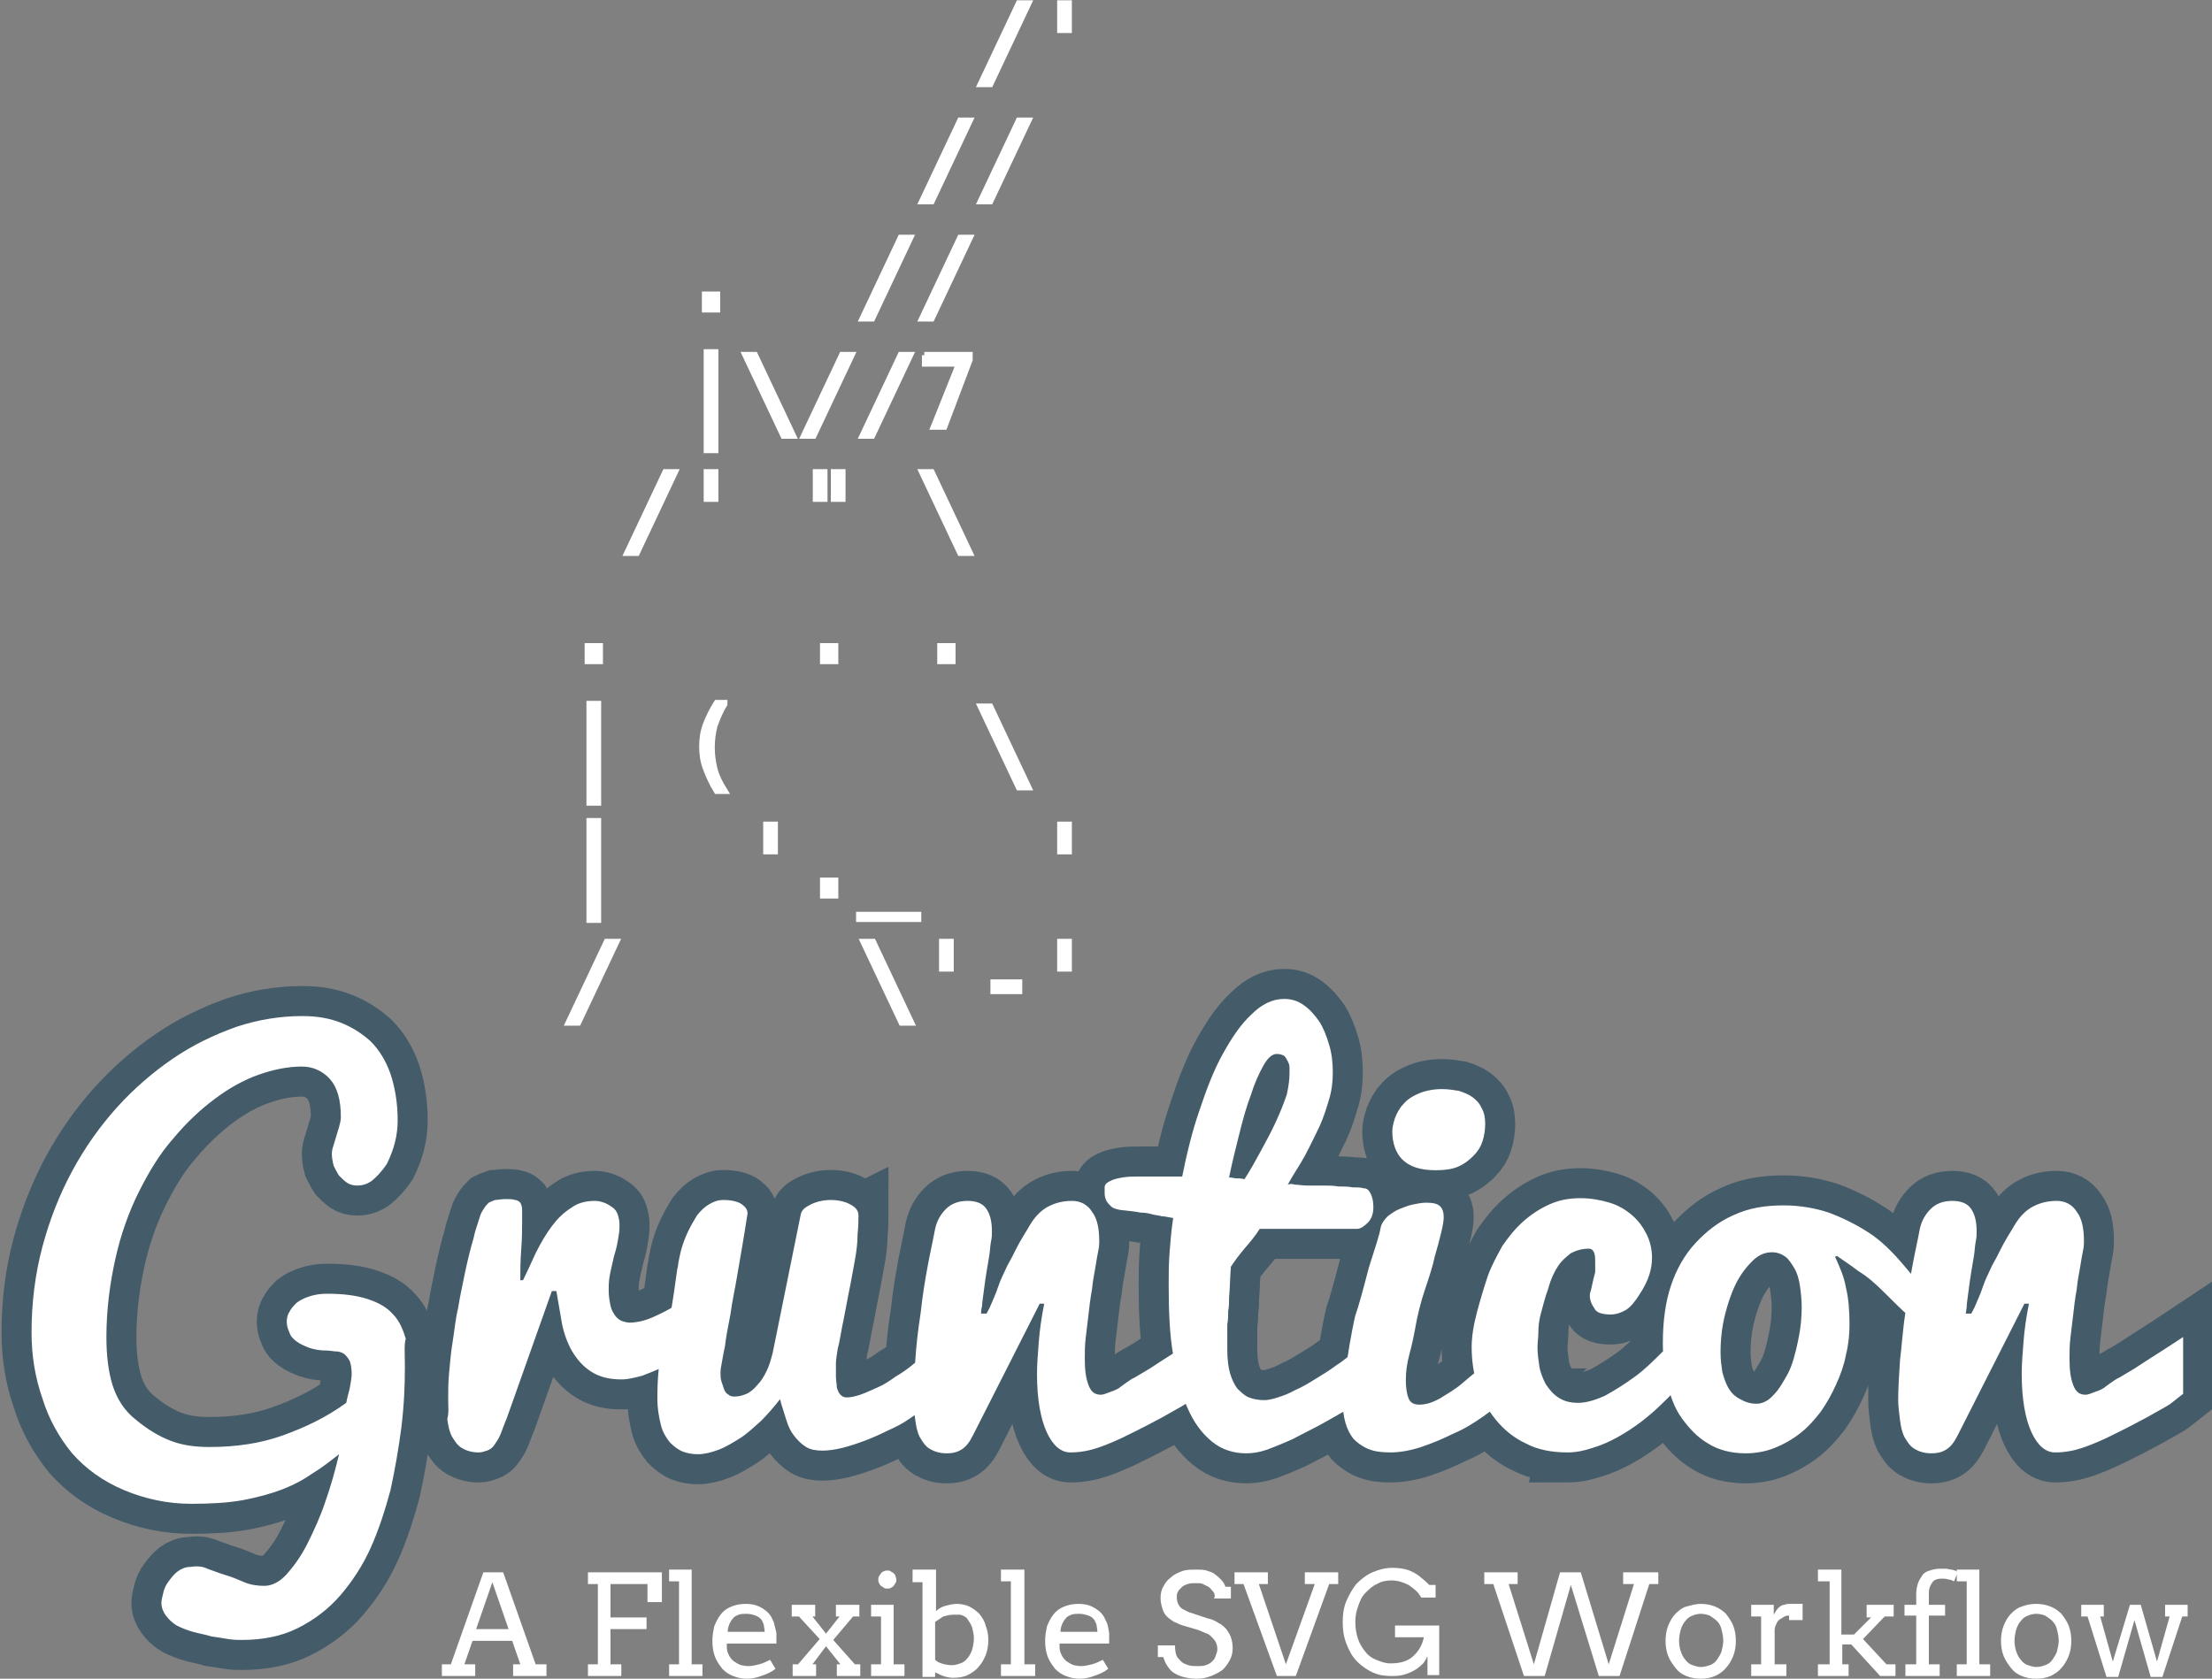 <svg xmlns="http://www.w3.org/2000/svg" width="245.3" height="186.2" viewBox="0 0 245.3 186.2"><rect x="0" y="0" width="245.3" height="186.2" fill="#808080" stroke="none"/><g fill="#fff"><g opacity=".5" stroke="#083554" stroke-width="6.658"><path d="M44.9 151.6c0 2.2-.1 4.4-.4 6.8-.3 2.3-.7 4.6-1.2 6.9-.6 2.2-1.3 4.4-2.2 6.4-.9 2-2.1 3.8-3.4 5.3-1.3 1.5-2.9 2.7-4.7 3.6-1.8.9-3.9 1.3-6.2 1.3-.4 0-.9 0-1.5-.1s-1.2-.2-1.9-.3c-.6-.2-1.3-.3-2-.5s-1.2-.4-1.8-.7c-.5-.3-.9-.7-1.2-1.1-.3-.4-.5-.9-.5-1.4 0-.3.1-.7.2-1.1.1-.5.3-.9.6-1.3s.6-.8 1-1.1c.4-.3.9-.5 1.4-.5.6-.1 1.3-.1 1.9.2.6.2 1.3.5 2 .7.7.2 1.4.5 2.1.8.7.3 1.5.4 2.2.4.8 0 1.7-.4 2.5-1.3s1.6-2 2.3-3.4c.7-1.4 1.4-2.9 2-4.7.6-1.7 1.1-3.5 1.5-5.2-.9.7-1.9 1.5-2.9 2.1-1 .7-2.1 1.3-3.4 1.8-1.3.5-2.8.9-4.4 1.2-1.7.3-3.6.4-5.7.4-2.5 0-5-.5-7.4-1.5-2.4-1-4.3-2.4-5.8-4.1-1.4-1.7-2.6-3.8-3.3-6.1-.8-2.3-1.2-4.7-1.2-7.3 0-3.3.4-6.5 1.2-9.5.8-3 1.9-5.8 3.3-8.4 1.4-2.6 3.1-5 5-7.1 1.9-2.1 4-3.9 6.2-5.4 2.2-1.5 4.5-2.6 7-3.5 2.4-.8 4.9-1.2 7.3-1.2 1.5 0 2.9.2 4.2.7 1.3.5 2.4 1.2 3.4 2.1 1 1 1.7 2.2 2.2 3.6.5 1.5.8 3.2.8 5.2 0 .8-.1 1.6-.3 2.4-.2.8-.5 1.6-.9 2.4-.6.9-1.2 1.5-1.7 1.9-.6.4-1.1.5-1.6.5-.4 0-.8-.1-1.1-.3-.3-.2-.6-.5-.9-.8-.2-.3-.4-.7-.6-1.1-.1-.4-.2-.9-.2-1.3s.1-.7.2-1c.1-.3.2-.7.3-1 .1-.3.2-.7.3-1 .1-.4.2-.7.2-1.1 0-1.9-.4-3.3-1.2-4.2-.8-.9-1.9-1.4-3.1-1.4-1.5 0-3.1.3-4.8.9-1.7.6-3.3 1.5-4.9 2.7-1.6 1.2-3.1 2.6-4.6 4.4-1.5 1.7-2.7 3.7-3.8 5.9-1.1 2.2-2 4.7-2.6 7.4-.6 2.7-1 5.6-1 8.7 0 2 .2 3.8.7 5.4.5 1.5 1.3 2.8 2.6 3.8 1.2 1 2.5 1.8 3.8 2.3 1.3.5 2.7.7 4.3.7 3 0 5.7-.4 8.2-1.3 2.5-.9 4.8-2 7-3.6.1-.6.3-1.2.4-1.7.1-.6.2-1.1.2-1.5 0-.6-.1-1.1-.2-1.4-.2-.4-.4-.6-.6-.8-.3-.2-.6-.3-.9-.3-.3 0-.7-.1-1.1-.1-.7 0-1.3-.1-1.9-.3-.5-.2-1-.4-1.4-.7-.4-.3-.7-.6-.8-1-.2-.4-.3-.8-.3-1.2 0-.4.1-.8.3-1.1.2-.4.5-.7.8-1 .4-.3.8-.5 1.4-.7.6-.2 1.2-.3 2-.3 1.8 0 3.3.2 4.5.6 1.2.4 2.1.9 2.8 1.7.7.7 1.1 1.7 1.4 2.7-.2.5-.1 1.8-.1 3.1zM49.7 155.2c0-.8 0-1.8.1-2.9.1-1.1.2-2.3.4-3.5.2-1.2.3-2.5.6-3.7.2-1.3.5-2.6.8-4.1.3-1.4.6-2.6.9-3.6.2-1 .5-1.7.7-2.4.1-.4.3-.7.5-1 .1-.2.3-.4.5-.6.2-.1.4-.2.7-.3.3 0 .7-.1 1.1-.1.5 0 .9 0 1.1.1.3 0 .5.2.6.3.1.2.2.4.2.8v1.4c0 .7 0 1.7-.1 3s-.1 2.4-.1 3.4h.3c.4-.8.8-1.7 1.4-3 .6-1.2 1.2-2.2 1.8-3 .6-.8 1.3-1.5 2.1-2 .8-.6 1.7-.8 2.7-.8.4 0 .7.1 1 .2.3.1.6.3.9.5.3.2.5.5.6.8.1.3.2.7.2 1.1 0 .3 0 .8-.1 1.3-.1.6-.2 1.3-.5 2.2-.2.9-.4 1.7-.5 2.3-.1.6-.1 1.1-.1 1.5 0 .7.1 1.2.2 1.7s.3.8.5 1.1c.2.3.5.5.7.6.3.1.6.2.9.2.8 0 1.7-.2 2.6-.6.9-.4 1.7-.8 2.5-1.3.9-.5 1.7-1.2 2.6-1.9l-.4 6.6c-.5.3-1 .7-1.7 1.1-.6.4-1.3.8-2 1.1-.7.3-1.4.6-2.2.9-.8.2-1.5.4-2.3.4-1.4 0-2.5-.3-3.4-.9-.9-.6-1.5-1.3-2.1-2.3-.5-.9-.9-2-1.1-3.1-.2-1.2-.4-2.3-.6-3.5h-.5l-5 14.1c-.3.7-.5 1.3-.7 1.8-.2.5-.5.9-.7 1.2-.2.3-.5.5-.8.6-.3.1-.6.2-.9.2-.8 0-1.4-.2-1.9-.5s-.8-.8-1.1-1.3c-.3-.6-.4-1.2-.5-1.9.2-.7.1-1.5.1-2.2zM95.2 134.8c0 .5 0 1.2-.1 2.1 0 .9-.1 1.8-.3 2.9-.2 1-.4 2.3-.7 3.7-.3 1.5-.5 2.7-.7 3.6-.2 1-.3 1.8-.5 2.5-.1.7-.2 1.2-.2 1.6v1.5c0 .4.1.8.1 1.2.1.3.2.6.4.8.2.2.4.3.7.3.4 0 .9-.1 1.5-.3.6-.2 1.2-.5 1.9-.8.7-.3 1.3-.7 2-1.2.7-.4 1.4-.9 2-1.4.6-.5 1.2-1 1.7-1.5l1.3-1.3V154.7c-.4.4-.9.8-1.5 1.3s-1.3.9-2 1.4c-.7.5-1.5.9-2.4 1.3-.8.4-1.7.8-2.5 1.1-.8.3-1.7.6-2.5.8-.8.2-1.6.3-2.2.3-.7 0-1.3-.1-1.8-.4s-.9-.7-1.3-1.2-.7-1.1-.9-1.8-.5-1.5-.7-2.3c-.7.9-1.4 1.7-2.1 2.4-.8.7-1.5 1.4-2.3 1.9-.8.5-1.6 1-2.4 1.3-.8.3-1.6.5-2.3.5-.6 0-1.2-.1-1.7-.3-.5-.2-1-.6-1.4-1-.4-.5-.8-1.1-1-1.9-.2-.8-.4-1.8-.4-3 0-2.5.2-4.3.6-5.7.6-1.9 1.1-4.8 1.6-8.6.1-.3.1-.7.2-1.1.1-.5.2-1 .4-1.6.2-.6.4-1.1.7-1.7.3-.6.6-1.1.9-1.6.4-.5.8-.9 1.3-1.2.5-.3 1-.5 1.6-.5 1 0 1.7.2 2.1.5.4.3.6.6.6 1-.2 1.3-.4 2.5-.6 3.7-.2 1.2-.4 2.3-.6 3.5s-.5 2.5-.7 4c-.3 1.5-.5 2.6-.6 3.5-.2.9-.3 1.6-.4 2.1-.1.5-.1.8-.1.8 0 .3 0 .7.1 1l.3.9c.1.3.3.5.5.6.2.2.5.2.7.2.4 0 .8-.1 1.3-.3.4-.2.8-.5 1.2-1 .4-.4.7-.9 1-1.5.3-.6.5-1.3.7-2.1l3.1-15.3c.1-.5.5-.8 1.1-1.1.6-.3 1.4-.5 2.2-.5.9 0 1.7.2 2.2.5.6.3.9.7.9 1.2zM101.3 155.2c0-1.2.1-2.7.2-4.3.1-1.6.3-3.4.6-5.3.2-1.9.5-3.7.8-5.3.3-1.6.6-2.9.8-4 .2-.9.6-1.6 1.2-2.2.6-.6 1.4-.9 2.4-.9s1.7.3 2.1.9c.4.6.6 1.4.6 2.5 0 .3 0 .7-.1 1.1-.1.5-.1 1-.2 1.6l-.3 1.8c-.1.6-.2 1.3-.3 2.1-.1.8-.2 1.4-.2 1.7-.1.4-.1.6-.1.8h.6c.1-.2.3-.5.5-1s.5-1.1.8-2c.3-.9.7-1.6 1-2.3.4-.7.7-1.3 1-1.9.3-.6.6-1.1.9-1.6.3-.5.5-.8.6-1 .6-1 1.3-1.7 2.1-2.1.8-.4 1.6-.6 2.6-.6.9 0 1.7.4 2.2 1.2.6.8.8 1.9.8 3.3 0 .2 0 .6-.1 1-.1.5-.2 1.1-.3 1.7-.1.7-.3 1.5-.4 2.6-.2 1.1-.3 2-.4 2.9-.1.8-.2 1.7-.3 2.5-.1.8-.1 1.6-.1 2.3 0 1.2.1 2.1.4 2.9.3.8.7 1.1 1.4 1.1.2 0 .5-.1 1-.3.6-.2 1-.4 1.2-.6.8-.6 1.3-.9 1.3-.9.1 0 .7-.4 1.9-1.1 1.5-1 3.3-2.1 5.4-3.5v6.3l-1.4 1.1c-.1.1-1 .6-2.6 1.5-2.4 1.3-3.9 2-4.5 2.3-1.5.7-2.4 1-2.7 1.1-.9.3-1.9.5-3 .5-1 0-1.9-.7-2.6-2.2-.7-1.5-1.1-3.7-1.1-6.5 0-1.1.1-2.3.2-3.6.1-1.3.3-2.7.6-4.2h-.5l-7.4 14.6c-.4.8-.8 1.3-1.3 1.6-.5.3-1 .4-1.6.4-.8 0-1.4-.2-1.9-.5s-.8-.8-1.1-1.3c-.3-.6-.4-1.2-.5-1.9s-.2-1.6-.2-2.3zM152 154.8c-1.8 1.1-3.4 2-4.8 2.8-1.4.8-2.7 1.4-3.8 2-1.1.5-2.1.9-2.9 1.2-.9.3-1.6.4-2.3.4-1.4 0-2.7-.4-3.8-1.3-1.1-.9-2-2.1-2.7-3.7-.7-1.6-1.3-3.6-1.6-5.9-.4-2.3-.5-4.9-.5-7.8 0-1.1 0-2.3.1-3.6.1-1.3.2-2.5.4-3.8-.6-.1-1-.2-1.3-.2-.3-.1-.6-.1-1-.2-.3-.1-.8-.2-1.3-.2-.5-.1-1.3-.2-2.3-.3-.5-.1-.8-.2-1-.4-.2-.2-.4-.4-.5-.6-.1-.2-.2-.5-.2-.8v-.7c0-.3.2-.5.6-.7.4-.2.8-.3 1.4-.4.6-.1 1.2-.1 1.9-.1h4.7c.5-2.5 1.1-5 1.9-7.3.8-2.4 1.6-4.5 2.6-6.3 1-1.8 2-3.3 3.2-4.4 1.1-1.1 2.3-1.7 3.6-1.7.8 0 1.5.2 2.2.7.7.5 1.2 1.1 1.7 1.8.5.8.8 1.6 1.1 2.6.3 1 .4 2 .4 3.1 0 .9-.1 1.9-.4 2.9s-.6 2-1.1 3.1c-.5 1-1 2.1-1.6 3.2-.6 1.1-1.3 2.1-1.9 3.2.2-.1.5-.1.8 0 .4 0 .8.1 1.4.1h1.7c.6 0 1.2 0 1.7.1.6 0 1.1 0 1.6.1.5 0 .9 0 1.2.1.4 0 .6.2.8.6.2.4.3.9.3 1.5 0 .7-.2 1.3-.6 1.7-.4.4-.8.7-1.2.7h-10.8c-.5.8-1.1 1.5-1.7 2.2-.6.7-1.1 1.4-1.5 2-.1 1.2-.1 2.3-.2 3.4 0 .5 0 1-.1 1.5 0 .5 0 1-.1 1.5v2.8c0 1 .1 1.9.3 2.6.2.7.5 1.3.8 1.7.4.4.8.8 1.3 1 .5.2 1.1.3 1.7.3.4 0 .9-.1 1.5-.3.6-.2 1.2-.4 1.9-.8.7-.3 1.4-.7 2.2-1.2.8-.5 1.5-.9 2.3-1.5.8-.5 1.5-1.1 2.2-1.7.7-.6 1.3-1.2 1.9-1.8v6.8zm-9-35.7v-.7c0-.3-.1-.5-.2-.7s-.2-.4-.4-.6c-.2-.1-.5-.2-.8-.2-.5 0-1 .4-1.5 1.3s-1 2-1.4 3.3c-.5 1.3-.9 2.8-1.3 4.4-.4 1.6-.8 3.2-1.1 4.7.3 0 .6.1.8.1.3 0 .6 0 .9.1.6-.9 1.2-2 1.8-3.1.6-1.1 1.2-2.2 1.7-3.3.5-1.1.9-2.1 1.2-3 .2-.9.3-1.7.3-2.3zM167 155.1c-.7.6-1.5 1.3-2.5 2s-2.1 1.4-3.3 1.9c-1.2.6-2.4 1.1-3.6 1.5-1.2.4-2.4.6-3.4.6s-1.8-.1-2.5-.4c-.7-.3-1.2-.7-1.6-1.1-.4-.5-.7-1.1-.9-1.8-.2-.7-.3-1.5-.3-2.3 0-1.2.1-2.6.4-4.1.5-3.3.9-5.1 1-5.5.3-.8.8-2.6 1.5-5.3.7-2.2 1.2-3.7 1.3-4.4.1-.5.4-.9.8-1.3.4-.3.8-.6 1.3-.8.5-.2 1-.4 1.5-.5.5-.1 1-.2 1.4-.2.8 0 1.3.1 1.6.4.3.3.4.7.4 1.2 0 .4-.1 1-.3 1.8-.2.8-.4 1.6-.7 2.6-.2 1-.6 2.2-1.1 3.7-.5 1.5-.8 2.8-1 3.9-.2 1.1-.4 2.1-.7 3.2-.3 1.1-.4 2-.4 2.9 0 .8.1 1.5.3 2 .2.5.6.7 1.2.7.7 0 1.4-.2 2.3-.7.8-.5 1.7-1 2.5-1.7s1.7-1.4 2.5-2.1c.8-.7 1.5-1.3 2.1-1.8v5.6zm-12.6-29.6c0-.4.1-.9.3-1.5.2-.5.5-1.1.9-1.5.4-.5 1-.9 1.7-1.2.7-.3 1.6-.5 2.6-.5.7 0 1.3.1 1.9.2.6.2 1.1.4 1.5.7.4.3.8.7 1 1.2.3.5.4 1.1.4 1.8 0 .6-.1 1.3-.3 1.9-.2.6-.5 1.1-1 1.6s-1 .9-1.7 1.2c-.7.3-1.5.4-2.5.4-1.7 0-2.9-.4-3.7-1.2-.7-.7-1.1-1.8-1.1-3.1zM173.8 161.1c-1.7 0-3.3-.3-4.6-1-1.3-.6-2.4-1.5-3.3-2.6-.9-1.1-1.6-2.3-2-3.7-.5-1.4-.7-2.9-.7-4.4 0-1.1.2-2.4.6-3.9.4-1.5.8-2.8 1.2-4 .4-1.1 1-2.2 1.6-3.3.7-1 1.4-1.9 2.3-2.7.9-.8 1.8-1.4 2.9-1.9 1.1-.5 2.2-.7 3.5-.7 1.1 0 2.2.2 3.2.5s1.8.8 2.5 1.4c.7.6 1.2 1.3 1.6 2.1.4.8.6 1.7.6 2.6 0 .6-.1 1.3-.3 1.9-.2.6-.5 1.3-1.1 2.2-.5.8-1 1.4-1.5 1.7-.5.3-1.1.5-1.7.5-.9 0-1.6-.2-1.8-.7-.5-.7-.6-1.4-.4-1.9.1-.3.2-1 .5-2.1v-1c0-.5 0-.8-.1-1.1-.1-.3-.3-.5-.6-.5-.8 0-1.4.2-2 .5-.5.4-1 .8-1.4 1.4-.4.6-.8 1.4-1.1 2.5-.4 1.1-.6 2-.8 2.7-.2.7-.3 1.4-.3 2.1 0 .7-.1 1.2-.1 1.7 0 .7.1 1.4.2 2.1.1.7.4 1.4.7 2 .4.6.8 1.1 1.4 1.5.6.4 1.3.6 2.2.6.9 0 1.9-.3 3-.8 1.1-.6 2.2-1.3 3.3-2.1 1.1-.8 2.1-1.8 3.1-2.8 1-1 1.8-2 2.6-2.9l1.9 3.3c-1.4 2-2.9 3.8-4.6 5.4-.7.7-1.4 1.3-2.3 2-.8.6-1.7 1.2-2.6 1.7-.9.5-1.8.9-2.8 1.2-.9.3-1.8.5-2.8.5zM203.5 139.4c.5 1.1 1 2.2 1.2 3.4.3 1.2.4 2.6.4 4.1 0 1.1-.1 2.2-.4 3.4-.2 1.1-.6 2.2-1.1 3.3-.5 1.1-1 2-1.7 3-.7.9-1.4 1.7-2.3 2.4-.9.7-1.8 1.2-2.8 1.6-1 .4-2.1.6-3.2.6-1.7 0-3.1-.4-4.2-1.1-1.2-.7-2.1-1.7-2.9-2.8s-1.3-2.5-1.6-3.9c-.3-1.5-.5-2.9-.5-4.4 0-2.5.3-4.6.9-6.4.6-1.8 1.5-3.4 2.7-4.7 1.2-1.3 2.6-2.4 4.2-3.1 1.7-.8 3.5-1.1 5.6-1.1 1.8 0 3.5.3 5 .8 1.6.6 3 1.3 4.4 2.2 1.4.9 2.6 2.1 3.8 3.5 1.2 1.4 2.3 2.8 3.3 4l-.5 4c-.5-.7-1.2-1.4-2.1-2.2-.9-.8-1.8-1.7-2.7-2.6-1-1-1.9-1.8-2.9-2.4-.9-.7-1.7-1.2-2.4-1.7l-.2.1zm-8.7 16.3c.6 0 1.3-.3 1.9-1 .6-.6 1.1-1.5 1.6-2.4.5-1 .8-2.2 1.1-3.6.3-1.4.4-2.6.4-3.7 0-.9-.1-1.7-.2-2.4s-.3-1.4-.6-1.9-.6-1-1-1.3c-.4-.3-.9-.5-1.5-.5-.8 0-1.5.3-2.2 1-.7.7-1.3 1.5-1.8 2.5s-.9 2.2-1.2 3.4c-.3 1.2-.5 2.6-.5 4.2 0 .8.1 1.5.2 2.2.2.7.4 1.3.7 1.8.3.5.7.9 1.3 1.2.5.3 1.1.5 1.8.5zM210.5 155.2c0-1.2.1-2.7.2-4.3.2-1.6.3-3.4.6-5.3.2-1.9.5-3.7.8-5.3.3-1.6.6-2.9.8-4 .2-.9.6-1.6 1.2-2.2.6-.6 1.4-.9 2.4-.9s1.7.3 2.1.9c.4.6.6 1.4.6 2.5 0 .3 0 .7-.1 1.1-.1.5-.1 1-.2 1.6l-.3 1.8c-.1.6-.2 1.3-.3 2.1-.1.8-.2 1.4-.2 1.7s-.1.6-.1.8h.6c.1-.2.3-.5.5-1s.5-1.1.8-2c.3-.9.7-1.6 1-2.3.4-.7.7-1.3 1-1.9.3-.6.6-1.1.9-1.6.3-.5.5-.8.6-1 .6-1 1.3-1.7 2.1-2.1.8-.4 1.6-.6 2.6-.6.9 0 1.7.4 2.2 1.2.6.8.8 1.9.8 3.3 0 .2 0 .6-.1 1-.1.5-.2 1.1-.3 1.7-.1.7-.3 1.5-.4 2.6-.2 1.1-.3 2-.4 2.9-.1.8-.2 1.7-.3 2.5-.1.8-.1 1.6-.1 2.3 0 1.2.1 2.1.4 2.9.3.8.7 1.1 1.4 1.1.2 0 .5-.1 1-.3.6-.2 1-.4 1.2-.6.8-.6 1.3-.9 1.3-.9.1 0 .7-.4 1.9-1.1 1.5-1 3.3-2.1 5.4-3.5v6.3l-1.4 1.1c-.1.1-1 .6-2.6 1.5-2.4 1.3-3.9 2-4.5 2.3-1.5.7-2.4 1-2.7 1.1-.9.3-1.9.5-3 .5-1 0-1.9-.7-2.6-2.2-.7-1.5-1.1-3.7-1.1-6.5 0-1.1.1-2.3.2-3.6.1-1.3.3-2.7.6-4.2h-.5l-7.4 14.6c-.4.8-.8 1.3-1.3 1.6-.5.3-1 .4-1.6.4-.8 0-1.4-.2-1.9-.5s-.8-.8-1.1-1.3c-.3-.6-.4-1.2-.5-1.9-.1-.8-.2-1.6-.2-2.3z"/></g><path d="M44.9 151.6c0 2.2-.1 4.4-.4 6.8-.3 2.3-.7 4.6-1.2 6.9-.6 2.2-1.3 4.4-2.2 6.4-.9 2-2.1 3.8-3.4 5.3-1.3 1.5-2.9 2.7-4.7 3.6-1.8.9-3.9 1.3-6.2 1.3-.4 0-.9 0-1.5-.1s-1.2-.2-1.9-.3c-.6-.2-1.3-.3-2-.5s-1.2-.4-1.8-.7c-.5-.3-.9-.7-1.2-1.1-.3-.4-.5-.9-.5-1.4 0-.3.1-.7.2-1.1.1-.5.3-.9.6-1.3s.6-.8 1-1.1c.4-.3.9-.5 1.4-.5.6-.1 1.3-.1 1.9.2.6.2 1.3.5 2 .7.7.2 1.4.5 2.1.8.7.3 1.5.4 2.2.4.8 0 1.7-.4 2.5-1.3s1.6-2 2.3-3.4c.7-1.4 1.4-2.9 2-4.7.6-1.7 1.1-3.5 1.5-5.2-.9.7-1.9 1.5-2.9 2.1-1 .7-2.1 1.3-3.4 1.8-1.3.5-2.8.9-4.4 1.2-1.7.3-3.6.4-5.7.4-2.5 0-5-.5-7.4-1.5-2.4-1-4.3-2.4-5.8-4.1-1.4-1.7-2.6-3.8-3.3-6.1-.8-2.3-1.2-4.7-1.2-7.3 0-3.3.4-6.5 1.2-9.5.8-3 1.9-5.8 3.3-8.4 1.4-2.6 3.1-5 5-7.1 1.9-2.1 4-3.9 6.2-5.4 2.2-1.5 4.5-2.6 7-3.5 2.4-.8 4.9-1.2 7.3-1.2 1.5 0 2.9.2 4.2.7 1.3.5 2.4 1.2 3.4 2.1 1 1 1.7 2.2 2.2 3.6.5 1.5.8 3.2.8 5.2 0 .8-.1 1.6-.3 2.4-.2.8-.5 1.6-.9 2.4-.6.9-1.2 1.5-1.7 1.9-.6.4-1.1.5-1.6.5-.4 0-.8-.1-1.1-.3-.3-.2-.6-.5-.9-.8-.2-.3-.4-.7-.6-1.1-.1-.4-.2-.9-.2-1.3s.1-.7.2-1c.1-.3.2-.7.3-1 .1-.3.2-.7.3-1 .1-.4.2-.7.2-1.1 0-1.9-.4-3.3-1.2-4.2-.8-.9-1.9-1.4-3.1-1.4-1.5 0-3.1.3-4.8.9-1.7.6-3.3 1.5-4.9 2.7-1.6 1.2-3.1 2.6-4.6 4.4-1.5 1.7-2.7 3.7-3.8 5.9-1.1 2.2-2 4.7-2.6 7.4-.6 2.7-1 5.6-1 8.7 0 2 .2 3.8.7 5.4.5 1.5 1.3 2.8 2.6 3.8 1.2 1 2.5 1.8 3.8 2.3 1.3.5 2.7.7 4.3.7 3 0 5.7-.4 8.2-1.3 2.5-.9 4.8-2 7-3.6.1-.6.3-1.2.4-1.7.1-.6.2-1.1.2-1.5 0-.6-.1-1.1-.2-1.4-.2-.4-.4-.6-.6-.8-.3-.2-.6-.3-.9-.3-.3 0-.7-.1-1.1-.1-.7 0-1.3-.1-1.9-.3-.5-.2-1-.4-1.4-.7-.4-.3-.7-.6-.8-1-.2-.4-.3-.8-.3-1.2 0-.4.1-.8.3-1.1.2-.4.5-.7.8-1 .4-.3.8-.5 1.4-.7.6-.2 1.2-.3 2-.3 1.8 0 3.3.2 4.5.6 1.2.4 2.1.9 2.8 1.7.7.7 1.1 1.7 1.4 2.7-.2.5-.1 1.8-.1 3.1zM49.7 155.2c0-.8 0-1.8.1-2.9.1-1.1.2-2.3.4-3.5.2-1.2.3-2.5.6-3.7.2-1.3.5-2.6.8-4.1.3-1.4.6-2.6.9-3.6.2-1 .5-1.7.7-2.4.1-.4.3-.7.5-1 .1-.2.3-.4.5-.6.2-.1.4-.2.7-.3.3 0 .7-.1 1.1-.1.5 0 .9 0 1.1.1.3 0 .5.2.6.3.1.2.2.4.2.8v1.4c0 .7 0 1.7-.1 3s-.1 2.4-.1 3.4h.3c.4-.8.8-1.7 1.4-3 .6-1.2 1.2-2.2 1.8-3 .6-.8 1.3-1.5 2.1-2 .8-.6 1.7-.8 2.7-.8.4 0 .7.1 1 .2.3.1.6.3.9.5.3.2.5.5.6.8.1.3.2.7.2 1.1 0 .3 0 .8-.1 1.3-.1.6-.2 1.3-.5 2.2-.2.9-.4 1.7-.5 2.3-.1.6-.1 1.1-.1 1.5 0 .7.1 1.2.2 1.7s.3.8.5 1.1c.2.3.5.5.7.6.3.1.6.2.9.2.8 0 1.7-.2 2.6-.6.9-.4 1.7-.8 2.5-1.3.9-.5 1.7-1.2 2.6-1.9l-.4 6.6c-.5.3-1 .7-1.7 1.1-.6.4-1.3.8-2 1.1-.7.3-1.4.6-2.2.9-.8.2-1.5.4-2.3.4-1.4 0-2.5-.3-3.4-.9-.9-.6-1.5-1.3-2.1-2.3-.5-.9-.9-2-1.1-3.1-.2-1.2-.4-2.3-.6-3.5h-.5l-5 14.1c-.3.7-.5 1.3-.7 1.8-.2.5-.5.9-.7 1.2-.2.3-.5.5-.8.6-.3.1-.6.2-.9.2-.8 0-1.4-.2-1.9-.5s-.8-.8-1.1-1.3c-.3-.6-.4-1.2-.5-1.9.2-.7.1-1.5.1-2.2zM95.2 134.8c0 .5 0 1.2-.1 2.1 0 .9-.1 1.8-.3 2.9-.2 1-.4 2.3-.7 3.7-.3 1.5-.5 2.7-.7 3.6-.2 1-.3 1.8-.5 2.5-.1.7-.2 1.2-.2 1.6v1.5c0 .4.1.8.1 1.2.1.3.2.6.4.8.2.2.4.3.7.3.4 0 .9-.1 1.5-.3.6-.2 1.2-.5 1.9-.8.7-.3 1.3-.7 2-1.2.7-.4 1.4-.9 2-1.4.6-.5 1.2-1 1.7-1.5l1.3-1.3V154.7c-.4.4-.9.8-1.5 1.3s-1.3.9-2 1.4c-.7.5-1.5.9-2.4 1.3-.8.4-1.7.8-2.5 1.1-.8.3-1.7.6-2.5.8-.8.2-1.6.3-2.2.3-.7 0-1.3-.1-1.8-.4s-.9-.7-1.3-1.2-.7-1.1-.9-1.8-.5-1.5-.7-2.3c-.7.9-1.4 1.7-2.1 2.4-.8.7-1.5 1.4-2.3 1.9-.8.5-1.6 1-2.4 1.3-.8.3-1.6.5-2.3.5-.6 0-1.2-.1-1.7-.3-.5-.2-1-.6-1.4-1-.4-.5-.8-1.1-1-1.9-.2-.8-.4-1.8-.4-3 0-2.5.2-4.3.6-5.7.6-1.9 1.1-4.8 1.6-8.6.1-.3.1-.7.2-1.1.1-.5.2-1 .4-1.6.2-.6.4-1.1.7-1.7.3-.6.6-1.1.9-1.6.4-.5.8-.9 1.3-1.2.5-.3 1-.5 1.6-.5 1 0 1.7.2 2.1.5.4.3.6.6.6 1-.2 1.3-.4 2.5-.6 3.7-.2 1.2-.4 2.3-.6 3.5s-.5 2.5-.7 4c-.3 1.5-.5 2.6-.6 3.5-.2.9-.3 1.6-.4 2.1-.1.5-.1.8-.1.8 0 .3 0 .7.1 1l.3.9c.1.3.3.5.5.6.2.2.5.2.7.2.4 0 .8-.1 1.3-.3.4-.2.8-.5 1.2-1 .4-.4.7-.9 1-1.5.3-.6.5-1.3.7-2.1l3.1-15.3c.1-.5.5-.8 1.1-1.1.6-.3 1.4-.5 2.2-.5.9 0 1.7.2 2.2.5.6.3.9.7.9 1.2zM101.3 155.2c0-1.2.1-2.7.2-4.3.1-1.6.3-3.4.6-5.3.2-1.9.5-3.7.8-5.3.3-1.6.6-2.9.8-4 .2-.9.6-1.6 1.2-2.2.6-.6 1.4-.9 2.4-.9s1.7.3 2.1.9c.4.6.6 1.4.6 2.5 0 .3 0 .7-.1 1.1-.1.5-.1 1-.2 1.6l-.3 1.8c-.1.6-.2 1.3-.3 2.1-.1.8-.2 1.4-.2 1.7-.1.4-.1.6-.1.8h.6c.1-.2.3-.5.5-1s.5-1.1.8-2c.3-.9.7-1.6 1-2.3.4-.7.7-1.3 1-1.9.3-.6.6-1.1.9-1.6.3-.5.5-.8.6-1 .6-1 1.3-1.7 2.1-2.1.8-.4 1.6-.6 2.6-.6.9 0 1.7.4 2.2 1.2.6.8.8 1.9.8 3.3 0 .2 0 .6-.1 1-.1.5-.2 1.1-.3 1.7-.1.7-.3 1.5-.4 2.6-.2 1.1-.3 2-.4 2.9-.1.8-.2 1.7-.3 2.5-.1.8-.1 1.6-.1 2.3 0 1.2.1 2.1.4 2.9.3.8.7 1.1 1.4 1.1.2 0 .5-.1 1-.3.6-.2 1-.4 1.2-.6.8-.6 1.3-.9 1.3-.9.1 0 .7-.4 1.9-1.1 1.5-1 3.3-2.1 5.4-3.5v6.3l-1.4 1.1c-.1.1-1 .6-2.6 1.5-2.4 1.3-3.9 2-4.5 2.3-1.5.7-2.4 1-2.7 1.1-.9.3-1.9.5-3 .5-1 0-1.9-.7-2.6-2.2-.7-1.5-1.1-3.7-1.1-6.5 0-1.1.1-2.3.2-3.6.1-1.3.3-2.7.6-4.2h-.5l-7.4 14.6c-.4.8-.8 1.3-1.3 1.6-.5.3-1 .4-1.6.4-.8 0-1.4-.2-1.9-.5s-.8-.8-1.1-1.3c-.3-.6-.4-1.2-.5-1.9s-.2-1.6-.2-2.3zM152 154.8c-1.8 1.1-3.4 2-4.8 2.8-1.4.8-2.7 1.4-3.8 2-1.1.5-2.1.9-2.9 1.2-.9.3-1.6.4-2.3.4-1.4 0-2.7-.4-3.8-1.3-1.1-.9-2-2.1-2.7-3.7-.7-1.6-1.3-3.6-1.6-5.9-.4-2.3-.5-4.9-.5-7.8 0-1.1 0-2.3.1-3.6.1-1.3.2-2.5.4-3.8-.6-.1-1-.2-1.3-.2-.3-.1-.6-.1-1-.2-.3-.1-.8-.2-1.3-.2-.5-.1-1.3-.2-2.3-.3-.5-.1-.8-.2-1-.4-.2-.2-.4-.4-.5-.6-.1-.2-.2-.5-.2-.8v-.7c0-.3.2-.5.6-.7.4-.2.8-.3 1.4-.4.6-.1 1.2-.1 1.9-.1h4.7c.5-2.5 1.1-5 1.9-7.3.8-2.4 1.6-4.5 2.6-6.3 1-1.8 2-3.3 3.2-4.4 1.1-1.1 2.3-1.7 3.6-1.7.8 0 1.5.2 2.2.7.7.5 1.2 1.1 1.7 1.8.5.8.8 1.6 1.1 2.6.3 1 .4 2 .4 3.1 0 .9-.1 1.9-.4 2.9s-.6 2-1.1 3.1c-.5 1-1 2.1-1.6 3.2-.6 1.1-1.3 2.1-1.9 3.2.2-.1.5-.1.8 0 .4 0 .8.1 1.4.1h1.7c.6 0 1.2 0 1.7.1.6 0 1.1 0 1.6.1.5 0 .9 0 1.2.1.4 0 .6.2.8.6.2.4.3.9.3 1.5 0 .7-.2 1.3-.6 1.7-.4.4-.8.7-1.2.7h-10.8c-.5.8-1.1 1.5-1.7 2.2-.6.7-1.1 1.4-1.5 2-.1 1.2-.1 2.3-.2 3.4 0 .5 0 1-.1 1.5 0 .5 0 1-.1 1.5v2.8c0 1 .1 1.9.3 2.6.2.7.5 1.3.8 1.7.4.4.8.8 1.3 1 .5.2 1.1.3 1.7.3.4 0 .9-.1 1.5-.3.6-.2 1.2-.4 1.9-.8.7-.3 1.4-.7 2.2-1.2.8-.5 1.5-.9 2.3-1.5.8-.5 1.5-1.1 2.2-1.7.7-.6 1.3-1.2 1.9-1.8v6.8zm-9-35.7v-.7c0-.3-.1-.5-.2-.7s-.2-.4-.4-.6c-.2-.1-.5-.2-.8-.2-.5 0-1 .4-1.5 1.3s-1 2-1.4 3.3c-.5 1.3-.9 2.8-1.3 4.4-.4 1.6-.8 3.2-1.1 4.7.3 0 .6.1.8.1.3 0 .6 0 .9.1.6-.9 1.2-2 1.8-3.1.6-1.1 1.2-2.2 1.7-3.3.5-1.1.9-2.1 1.2-3 .2-.9.3-1.7.3-2.3zM167 155.1c-.7.6-1.5 1.3-2.5 2s-2.1 1.4-3.3 1.9c-1.2.6-2.4 1.1-3.6 1.5-1.2.4-2.4.6-3.4.6s-1.8-.1-2.5-.4c-.7-.3-1.2-.7-1.6-1.1-.4-.5-.7-1.1-.9-1.8-.2-.7-.3-1.5-.3-2.3 0-1.2.1-2.6.4-4.1.5-3.3.9-5.1 1-5.5.3-.8.8-2.6 1.5-5.3.7-2.2 1.2-3.7 1.3-4.4.1-.5.4-.9.8-1.3.4-.3.8-.6 1.3-.8.5-.2 1-.4 1.5-.5.5-.1 1-.2 1.4-.2.8 0 1.3.1 1.6.4.3.3.4.7.4 1.2 0 .4-.1 1-.3 1.8-.2.8-.4 1.6-.7 2.6-.2 1-.6 2.2-1.1 3.7-.5 1.5-.8 2.8-1 3.9-.2 1.1-.4 2.1-.7 3.2-.3 1.1-.4 2-.4 2.9 0 .8.1 1.5.3 2 .2.5.6.7 1.2.7.7 0 1.4-.2 2.3-.7.8-.5 1.7-1 2.5-1.7s1.7-1.4 2.5-2.1c.8-.7 1.5-1.3 2.1-1.8v5.6zm-12.6-29.6c0-.4.1-.9.3-1.5.2-.5.5-1.1.9-1.5.4-.5 1-.9 1.7-1.2.7-.3 1.6-.5 2.6-.5.7 0 1.3.1 1.9.2.6.2 1.1.4 1.5.7.4.3.8.7 1 1.2.3.5.4 1.1.4 1.8 0 .6-.1 1.3-.3 1.9-.2.6-.5 1.1-1 1.6s-1 .9-1.7 1.2c-.7.3-1.5.4-2.5.4-1.7 0-2.9-.4-3.7-1.2-.7-.7-1.1-1.8-1.1-3.1zM173.8 161.1c-1.7 0-3.3-.3-4.6-1-1.3-.6-2.4-1.5-3.3-2.6-.9-1.1-1.6-2.3-2-3.7-.5-1.4-.7-2.9-.7-4.4 0-1.1.2-2.4.6-3.9.4-1.5.8-2.8 1.2-4 .4-1.1 1-2.2 1.6-3.3.7-1 1.4-1.9 2.3-2.7.9-.8 1.8-1.4 2.9-1.9 1.1-.5 2.2-.7 3.5-.7 1.1 0 2.2.2 3.2.5s1.8.8 2.5 1.4c.7.6 1.2 1.3 1.6 2.1.4.8.6 1.7.6 2.6 0 .6-.1 1.3-.3 1.9-.2.6-.5 1.3-1.1 2.2-.5.8-1 1.4-1.5 1.7-.5.3-1.1.5-1.7.5-.9 0-1.6-.2-1.8-.7-.5-.7-.6-1.4-.4-1.9.1-.3.2-1 .5-2.1v-1c0-.5 0-.8-.1-1.1-.1-.3-.3-.5-.6-.5-.8 0-1.4.2-2 .5-.5.4-1 .8-1.4 1.4-.4.6-.8 1.4-1.1 2.5-.4 1.1-.6 2-.8 2.7-.2.7-.3 1.4-.3 2.1 0 .7-.1 1.2-.1 1.7 0 .7.1 1.4.2 2.1.1.7.4 1.4.7 2 .4.6.8 1.1 1.4 1.5.6.4 1.3.6 2.2.6.9 0 1.9-.3 3-.8 1.1-.6 2.2-1.3 3.3-2.1 1.1-.8 2.1-1.8 3.1-2.8 1-1 1.8-2 2.6-2.9l1.9 3.3c-1.4 2-2.9 3.8-4.6 5.4-.7.7-1.4 1.3-2.3 2-.8.6-1.7 1.2-2.6 1.7-.9.5-1.8.9-2.8 1.2-.9.3-1.8.5-2.8.5zM203.5 139.4c.5 1.1 1 2.2 1.2 3.4.3 1.2.4 2.6.4 4.1 0 1.1-.1 2.2-.4 3.4-.2 1.1-.6 2.2-1.1 3.3-.5 1.1-1 2-1.7 3-.7.9-1.4 1.7-2.3 2.4-.9.7-1.8 1.2-2.8 1.6-1 .4-2.1.6-3.2.6-1.7 0-3.1-.4-4.2-1.1-1.2-.7-2.1-1.7-2.9-2.8s-1.3-2.5-1.6-3.9c-.3-1.5-.5-2.9-.5-4.4 0-2.5.3-4.6.9-6.4.6-1.8 1.5-3.4 2.7-4.7 1.2-1.3 2.6-2.4 4.2-3.1 1.7-.8 3.5-1.1 5.6-1.1 1.8 0 3.5.3 5 .8 1.6.6 3 1.3 4.4 2.2 1.4.9 2.6 2.1 3.8 3.5 1.2 1.4 2.3 2.8 3.3 4l-.5 4c-.5-.7-1.2-1.4-2.1-2.2-.9-.8-1.8-1.7-2.7-2.6-1-1-1.9-1.8-2.9-2.4-.9-.7-1.7-1.2-2.4-1.7l-.2.1zm-8.7 16.3c.6 0 1.3-.3 1.9-1 .6-.6 1.1-1.5 1.6-2.4.5-1 .8-2.2 1.1-3.6.3-1.4.4-2.6.4-3.7 0-.9-.1-1.7-.2-2.4s-.3-1.4-.6-1.9-.6-1-1-1.3c-.4-.3-.9-.5-1.5-.5-.8 0-1.5.3-2.2 1-.7.7-1.3 1.5-1.8 2.5s-.9 2.2-1.2 3.4c-.3 1.2-.5 2.6-.5 4.2 0 .8.1 1.5.2 2.2.2.7.4 1.3.7 1.8.3.5.7.9 1.3 1.2.5.3 1.1.5 1.8.5zM210.5 155.2c0-1.2.1-2.7.2-4.3.2-1.6.3-3.4.6-5.3.2-1.9.5-3.7.8-5.3.3-1.6.6-2.9.8-4 .2-.9.6-1.6 1.2-2.2.6-.6 1.4-.9 2.4-.9s1.7.3 2.1.9c.4.6.6 1.4.6 2.5 0 .3 0 .7-.1 1.1-.1.5-.1 1-.2 1.6l-.3 1.8c-.1.6-.2 1.3-.3 2.1-.1.8-.2 1.4-.2 1.7s-.1.6-.1.8h.6c.1-.2.3-.5.5-1s.5-1.1.8-2c.3-.9.7-1.6 1-2.3.4-.7.7-1.3 1-1.9.3-.6.6-1.1.9-1.6.3-.5.5-.8.6-1 .6-1 1.3-1.7 2.1-2.1.8-.4 1.6-.6 2.6-.6.9 0 1.7.4 2.2 1.2.6.8.8 1.9.8 3.3 0 .2 0 .6-.1 1-.1.5-.2 1.1-.3 1.7-.1.7-.3 1.5-.4 2.6-.2 1.1-.3 2-.4 2.9-.1.8-.2 1.7-.3 2.5-.1.8-.1 1.6-.1 2.3 0 1.2.1 2.1.4 2.9.3.8.7 1.1 1.4 1.1.2 0 .5-.1 1-.3.6-.2 1-.4 1.2-.6.8-.6 1.3-.9 1.3-.9.1 0 .7-.4 1.9-1.1 1.5-1 3.3-2.1 5.4-3.5v6.3l-1.4 1.1c-.1.1-1 .6-2.6 1.5-2.4 1.3-3.9 2-4.5 2.3-1.5.7-2.4 1-2.7 1.1-.9.3-1.9.5-3 .5-1 0-1.9-.7-2.6-2.2-.7-1.5-1.1-3.7-1.1-6.5 0-1.1.1-2.3.2-3.6.1-1.3.3-2.7.6-4.2h-.5l-7.4 14.6c-.4.8-.8 1.3-1.3 1.6-.5.3-1 .4-1.6.4-.8 0-1.4-.2-1.9-.5s-.8-.8-1.1-1.3c-.3-.6-.4-1.2-.5-1.9-.1-.8-.2-1.6-.2-2.3zM56.7 184.6h1l-.9-2.6h-4.4l-.9 2.6h1.2v1.3H49v-1.3h1l3.6-10.2h2.2l3.6 10.2h1.2v1.3h-3.7v-1.3zm-3.9-3.9h3.6l-1.8-5.2-1.8 5.2zM65.1 174.4h8.3v3.3h-1.6v-2h-4.1v3.7h4v1.3h-4v3.9h1.2v1.3h-3.7v-1.3h1.1v-8.9h-1.1v-1.3zM74.1 174.1h2.6v10.5h1.2v1.3h-3.7v-1.3h1.1v-9.2h-1.1v-1.3zM80.6 182.2v.6c0 .2.1.4.1.5.2.5.5.9.9 1.1.4.3.9.4 1.4.4.4 0 .8-.1 1.2-.2.4-.1.8-.3 1.2-.5l.6 1c-.5.4-1 .6-1.6.8-.5.2-1.1.3-1.6.3s-1-.1-1.5-.3c-.5-.2-.8-.4-1.2-.8-.3-.4-.6-.8-.8-1.3-.2-.5-.3-1.1-.3-1.8 0-.6.1-1.1.2-1.6.2-.5.4-.9.7-1.3.3-.4.7-.7 1.2-.9.5-.2 1-.3 1.6-.3.6 0 1.1.1 1.5.3.4.2.7.4 1 .7.3.3.4.6.6 1l.3 1.2v1.2h-5.5zm2.2-3.2c-.3 0-.6 0-.9.1-.2.1-.5.2-.6.4-.2.2-.3.4-.4.6-.1.3-.2.5-.2.9h4.1c0-.3-.1-.6-.1-.8-.1-.2-.2-.5-.3-.6s-.3-.3-.6-.4c-.3-.1-.6-.2-1-.2zM92.8 184.6h.4l-1.6-2-1.5 2h.4v1.3h-2.6v-1.3h.6l2.4-2.8-2.3-2.5h-.8V178h2.6v1.3h-.3l1.5 1.9 1.5-1.9h-.4V178h2.6v1.3h-.7l-2.2 2.6 2.4 2.7h.6v1.3h-2.6v-1.3zM96.5 178h2.6v6.6h1.2v1.3h-3.7v-1.3h1.1v-5.3h-1.1V178zm.9-2.8c0-.1 0-.3.1-.4.1-.1.1-.2.2-.3.1-.1.2-.2.3-.2.1-.1.3-.1.4-.1.1 0 .3 0 .4.1.1.1.2.1.3.2.1.1.2.2.2.3s.1.2.1.4c0 .1 0 .3-.1.4s-.1.2-.2.3c-.1.1-.2.2-.3.2-.1.1-.2.1-.4.1-.1 0-.3 0-.4-.1-.1-.1-.2-.1-.3-.2-.1-.1-.2-.2-.2-.3-.1-.1-.1-.2-.1-.4zM101.2 174.1h2.6v4.6c.3-.3.7-.5 1.1-.6s.8-.2 1.2-.2c.5 0 1 .1 1.4.3.4.2.8.5 1.1.8.3.4.6.8.7 1.3.2.5.3 1 .3 1.6 0 .6-.1 1.2-.3 1.7-.2.5-.5 1-.8 1.3-.3.4-.8.7-1.2.9s-1 .3-1.6.3c-.4 0-.8-.1-1.1-.2-.3-.1-.6-.3-.9-.4v.5h-1.4v-10.5h-1.1v-1.4zm4.5 5c-.4 0-.7.1-1.1.2l-.9.6v4.2c.2.2.4.3.7.4.3.1.7.2 1.2.2.3 0 .6-.1.9-.2.3-.1.6-.3.8-.6.2-.2.4-.6.5-.9.1-.4.2-.8.2-1.3 0-.4-.1-.8-.2-1.2-.1-.3-.3-.6-.5-.9s-.5-.4-.8-.5h-.8zM111 174.1h2.6v10.5h1.2v1.3H111v-1.3h1.1v-9.2H111v-1.3zM117.5 182.2v.6c0 .2.1.4.1.5.2.5.5.9.9 1.1.4.3.9.4 1.4.4.4 0 .8-.1 1.2-.2.4-.1.8-.3 1.2-.5l.6 1c-.5.4-1 .6-1.6.8-.5.2-1.1.3-1.6.3s-1-.1-1.5-.3c-.5-.2-.8-.4-1.2-.8-.3-.4-.6-.8-.8-1.3-.2-.5-.3-1.1-.3-1.8 0-.6.1-1.1.2-1.6.2-.5.4-.9.7-1.3.3-.4.7-.7 1.2-.9.5-.2 1-.3 1.6-.3.6 0 1.1.1 1.5.3.4.2.7.4 1 .7.3.3.4.6.6 1s.2.8.3 1.2v1.2h-5.5zm2.2-3.2c-.3 0-.6 0-.9.1-.2.1-.5.2-.6.4-.2.2-.3.4-.4.6-.1.3-.2.5-.2.9h4.1c0-.3-.1-.6-.1-.8-.1-.2-.2-.5-.3-.6-.2-.2-.3-.3-.6-.4-.3-.1-.6-.2-1-.2zM134.5 176.5c-.2-.2-.3-.4-.5-.5l-.6-.3c-.2-.1-.5-.1-.7-.1-.4 0-.7 0-1 .1-.3.1-.5.2-.7.4-.2.2-.3.3-.4.5-.1.2-.1.4-.1.6 0 .3.1.6.2.8.1.2.3.4.5.5l.6.3c.2.1.4.1.6.2l1.5.5c.5.1.9.3 1.2.5.4.2.6.4.9.7.2.3.4.6.5.9.1.3.2.7.2 1.2s-.1.9-.3 1.3c-.2.4-.5.8-.8 1.1-.4.3-.8.5-1.3.7-.5.2-1 .3-1.6.3-.6 0-1.1-.1-1.5-.2-.4-.1-.8-.3-1.1-.5-.3-.2-.5-.5-.7-.8-.2-.3-.3-.6-.4-.9h-.6v-1.3h1.9c0 .6.1 1 .2 1.2.1.2.3.4.5.6.2.2.5.3.8.4.3.1.6.1 1 .1.3 0 .7 0 .9-.1.3-.1.5-.2.7-.4.2-.2.3-.3.4-.6s.2-.5.2-.8c0-.3-.1-.6-.2-.8-.1-.2-.3-.4-.5-.6-.2-.2-.4-.3-.7-.4-.2-.1-.5-.2-.7-.3l-1.7-.5c-.4-.1-.7-.3-1-.4-.3-.2-.6-.4-.8-.6-.2-.2-.4-.5-.5-.9-.1-.3-.2-.7-.2-1.2 0-.4.1-.9.3-1.2.2-.4.4-.7.8-1 .3-.3.7-.5 1.2-.7.5-.2 1-.2 1.7-.2.4 0 .8 0 1.1.1.3.1.7.2.9.4.3.2.5.4.7.6.2.2.4.5.5.8h.6v1.3h-1.9c.2-.2.1-.6-.1-.8zM144.7 174.4h3.7v1.3h-1l-3.7 10.2h-2.1l-3.7-10.2h-1v-1.3h3.7v1.3h-1l3 8.9 3.2-8.9h-1.1v-1.3zM158.3 186v-2.3c-.2.4-.4.8-.7 1-.3.3-.6.5-1 .7-.4.2-.7.3-1.1.4-.4.1-.8.1-1.2.1-.8 0-1.4-.1-2.1-.4-.6-.3-1.2-.7-1.7-1.2s-.9-1.2-1.2-2c-.3-.8-.4-1.5-.4-2.4 0-.8.1-1.6.4-2.3.3-.7.7-1.4 1.1-1.9.5-.5 1.1-1 1.8-1.3.7-.3 1.4-.5 2.2-.5.7 0 1.4.1 1.9.3.5.2 1 .5 1.3.8.4.3.7.6.9.8h.7v1.4h-1.6c-.3-.6-.8-1-1.4-1.4-.6-.3-1.2-.5-1.9-.5-.6 0-1.1.1-1.6.4-.5.2-.9.6-1.3 1s-.6.9-.8 1.5c-.2.5-.3 1.1-.3 1.7 0 .7.1 1.3.3 1.9.2.6.5 1 .8 1.4.3.4.7.7 1.2.9.5.2 1 .4 1.6.4 1 0 1.8-.2 2.4-.7.6-.5 1.1-1.2 1.3-2.2h-3.2v-1.3h4.9v5.5h-1.3zM180.2 174.4h3.7v1.3h-1l-3.3 10.2h-2.3l-3.1-10.1-2.9 10.1H169l-3.4-10.2h-1v-1.3h3.7v1.3h-1l2.8 8.9 2.9-10.2h2.3l3.1 10.2 2.8-8.9H180v-1.3zM184.7 182c0-.6.1-1.2.3-1.7.2-.5.5-1 .8-1.3.4-.4.8-.7 1.2-.8s1-.3 1.6-.3c.6 0 1.1.1 1.6.3.5.2.9.5 1.2.8.3.4.6.8.8 1.3.2.5.3 1.1.3 1.7 0 .6-.1 1.2-.3 1.7-.2.5-.5 1-.8 1.3-.3.4-.8.7-1.2.9-.5.2-1 .3-1.6.3-.6 0-1.1-.1-1.6-.3s-.9-.5-1.2-.9c-.3-.4-.6-.8-.8-1.3-.2-.5-.3-1.1-.3-1.7zm1.5 0c0 .5.1.9.2 1.2s.3.7.5.9c.2.3.5.5.8.6.3.1.6.2.9.2.4 0 .7-.1 1-.2.3-.1.6-.3.8-.6.2-.3.4-.6.5-.9.1-.4.2-.8.2-1.2 0-.5-.1-.9-.2-1.3s-.3-.7-.5-.9c-.2-.2-.5-.4-.8-.6-.3-.1-.6-.2-1-.2-.3 0-.7.1-.9.2-.3.1-.6.3-.8.6-.2.2-.4.6-.5.9-.1.4-.2.8-.2 1.3zM199.8 179.7h-1.4v-.5c-.2 0-.3 0-.5.1s-.3.2-.5.3c-.2.1-.3.3-.4.5-.1.2-.2.4-.2.7v3.8h1.3v1.3h-3.9v-1.3h1.1v-5.3h-1.1V178h2.5v1.1c.1-.2.2-.3.3-.5.1-.1.2-.3.4-.4.1-.1.3-.2.5-.2.2-.1.4-.1.6-.1h1.4v1.8zM201.4 174.1h2.8v7.2h1.4l1.9-1.9h-.5V178h3v1.3h-1l-2.4 2.5 2.6 2.8h1v1.3h-1.7l-3.2-3.5h-1v2.2h.7v1.3h-3.4v-1.3h1.3v-9.2h-1.3v-1.3zM213.9 178h1.8v1.2h-1.8v5.4h1.2v1.3h-3.8v-1.3h1.2v-5.4h-1.3V178h1.3v-1.2c0-.5.1-.9.2-1.2.1-.3.3-.6.5-.9s.5-.4.8-.5c.3-.1.7-.2 1.1-.2h.7c.2 0 .4.1.6.1.2 0 .3.1.4.1s.2.1.3.2l-.4 1c-.2-.1-.4-.2-.6-.2-.3-.1-.5-.1-.8-.1-.4 0-.8.1-1 .4-.2.3-.4.6-.4 1.2v1.3zM216.9 174.1h2.6v10.5h1.2v1.3H217v-1.3h1.1v-9.2H217v-1.3zM221.9 182c0-.6.1-1.2.3-1.7.2-.5.5-1 .8-1.3.4-.4.8-.7 1.2-.8.5-.2 1-.3 1.6-.3.6 0 1.1.1 1.6.3.5.2.9.5 1.2.8.3.4.6.8.8 1.3.2.5.3 1.1.3 1.7 0 .6-.1 1.2-.3 1.7-.2.5-.5 1-.8 1.3-.3.4-.8.7-1.2.9-.5.2-1 .3-1.6.3-.6 0-1.1-.1-1.6-.3-.5-.2-.9-.5-1.2-.9-.3-.4-.6-.8-.8-1.3-.2-.5-.3-1.1-.3-1.7zm1.5 0c0 .5.1.9.2 1.2s.3.7.5.9c.2.3.5.5.8.6.3.1.6.2.9.2.4 0 .7-.1 1-.2.3-.1.6-.3.8-.6.2-.3.4-.6.5-.9.1-.4.2-.8.2-1.2 0-.5-.1-.9-.2-1.3s-.3-.7-.5-.9c-.2-.2-.5-.4-.8-.6-.3-.1-.6-.2-1-.2-.3 0-.7.1-.9.2-.3.1-.6.3-.8.6-.2.2-.4.6-.5.9-.1.4-.2.8-.2 1.3zM230.8 178h2.5v1.3h-.4l1.4 5 1.9-6.3h1.2l1.8 6.3 1.4-5h-.5V178h2.5v1.3h-.6l-2.2 6.7h-1.3l-1.8-6.3-1.8 6.3h-1.3l-2.1-6.7h-.7V178z"/><g stroke="#fff" stroke-width=".731" stroke-miterlimit="10"><path d="M113 .4h1l-4.2 8.9h-1L113 .4zM118.5.4v2.9h-.9V.4h.9zM106.5 13.4h1l-4.2 8.9h-1l4.2-8.9zM113 13.4h1l-4.2 8.9h-1l4.2-8.9zM78.2 32.7h1.3v1.6h-1.3v-1.6zM99.9 26.4h1l-4.2 8.9h-1l4.2-8.9zM106.5 26.4h1l-4.2 8.9h-1l4.2-8.9zM79.3 39.1v10.8h-.9V39.1h.9zM83.7 39.4l4.2 8.9h-1l-4.2-8.9h1zM93.4 39.4h1l-4.2 8.9h-1l4.2-8.9zM99.9 39.4h1l-4.2 8.9h-1l4.2-8.9zM102.5 39.4h5v.5l-2.8 7.4h-1.1l2.8-7h-3.8v-.9zM73.8 52.4h1l-4.2 8.9h-1l4.2-8.9zM79.3 52.4v2.9h-.9v-2.9h.9zM91.4 52.4v2.9h-.9v-2.9h.9zm2 0v2.9h-.9v-2.9h.9zM103.3 52.4l4.2 8.9h-1l-4.2-8.9h1zM65.2 71.7h1.3v1.6h-1.3v-1.6zM91.3 71.7h1.3v1.6h-1.3v-1.6zM104.3 71.7h1.3v1.6h-1.3v-1.6zM66.3 78.1V89h-.9V78.1h.9zM80.3 78.1c-.5.8-.8 1.6-1.1 2.4-.2.8-.3 1.6-.3 2.4 0 .8.1 1.6.3 2.4.2.8.6 1.6 1.1 2.4h-.8c-.5-.8-.9-1.7-1.2-2.5-.3-.8-.4-1.6-.4-2.4 0-.8.1-1.6.4-2.4.3-.8.7-1.6 1.2-2.4h.8zM109.8 78.4l4.2 8.9h-1l-4.2-8.9h1zM66.3 91.1V102h-.9V91.1h.9zM85.9 91.5v2.9H85v-2.9h.9zM91.3 97.7h1.3v1.6h-1.3v-1.6zM101.8 101.5v.4h-6.5v-.4h6.5zM118.5 91.5v2.9h-.9v-2.9h.9zM67.3 104.5h1l-4.2 8.9h-1l4.2-8.9zM96.8 104.5l4.2 8.9h-1l-4.2-8.9h1zM105.4 104.5v2.9h-.9v-2.9h.9zM110.2 109h2.8v.9h-2.8v-.9zM118.5 104.5v2.9h-.9v-2.9h.9z"/></g></g></svg>